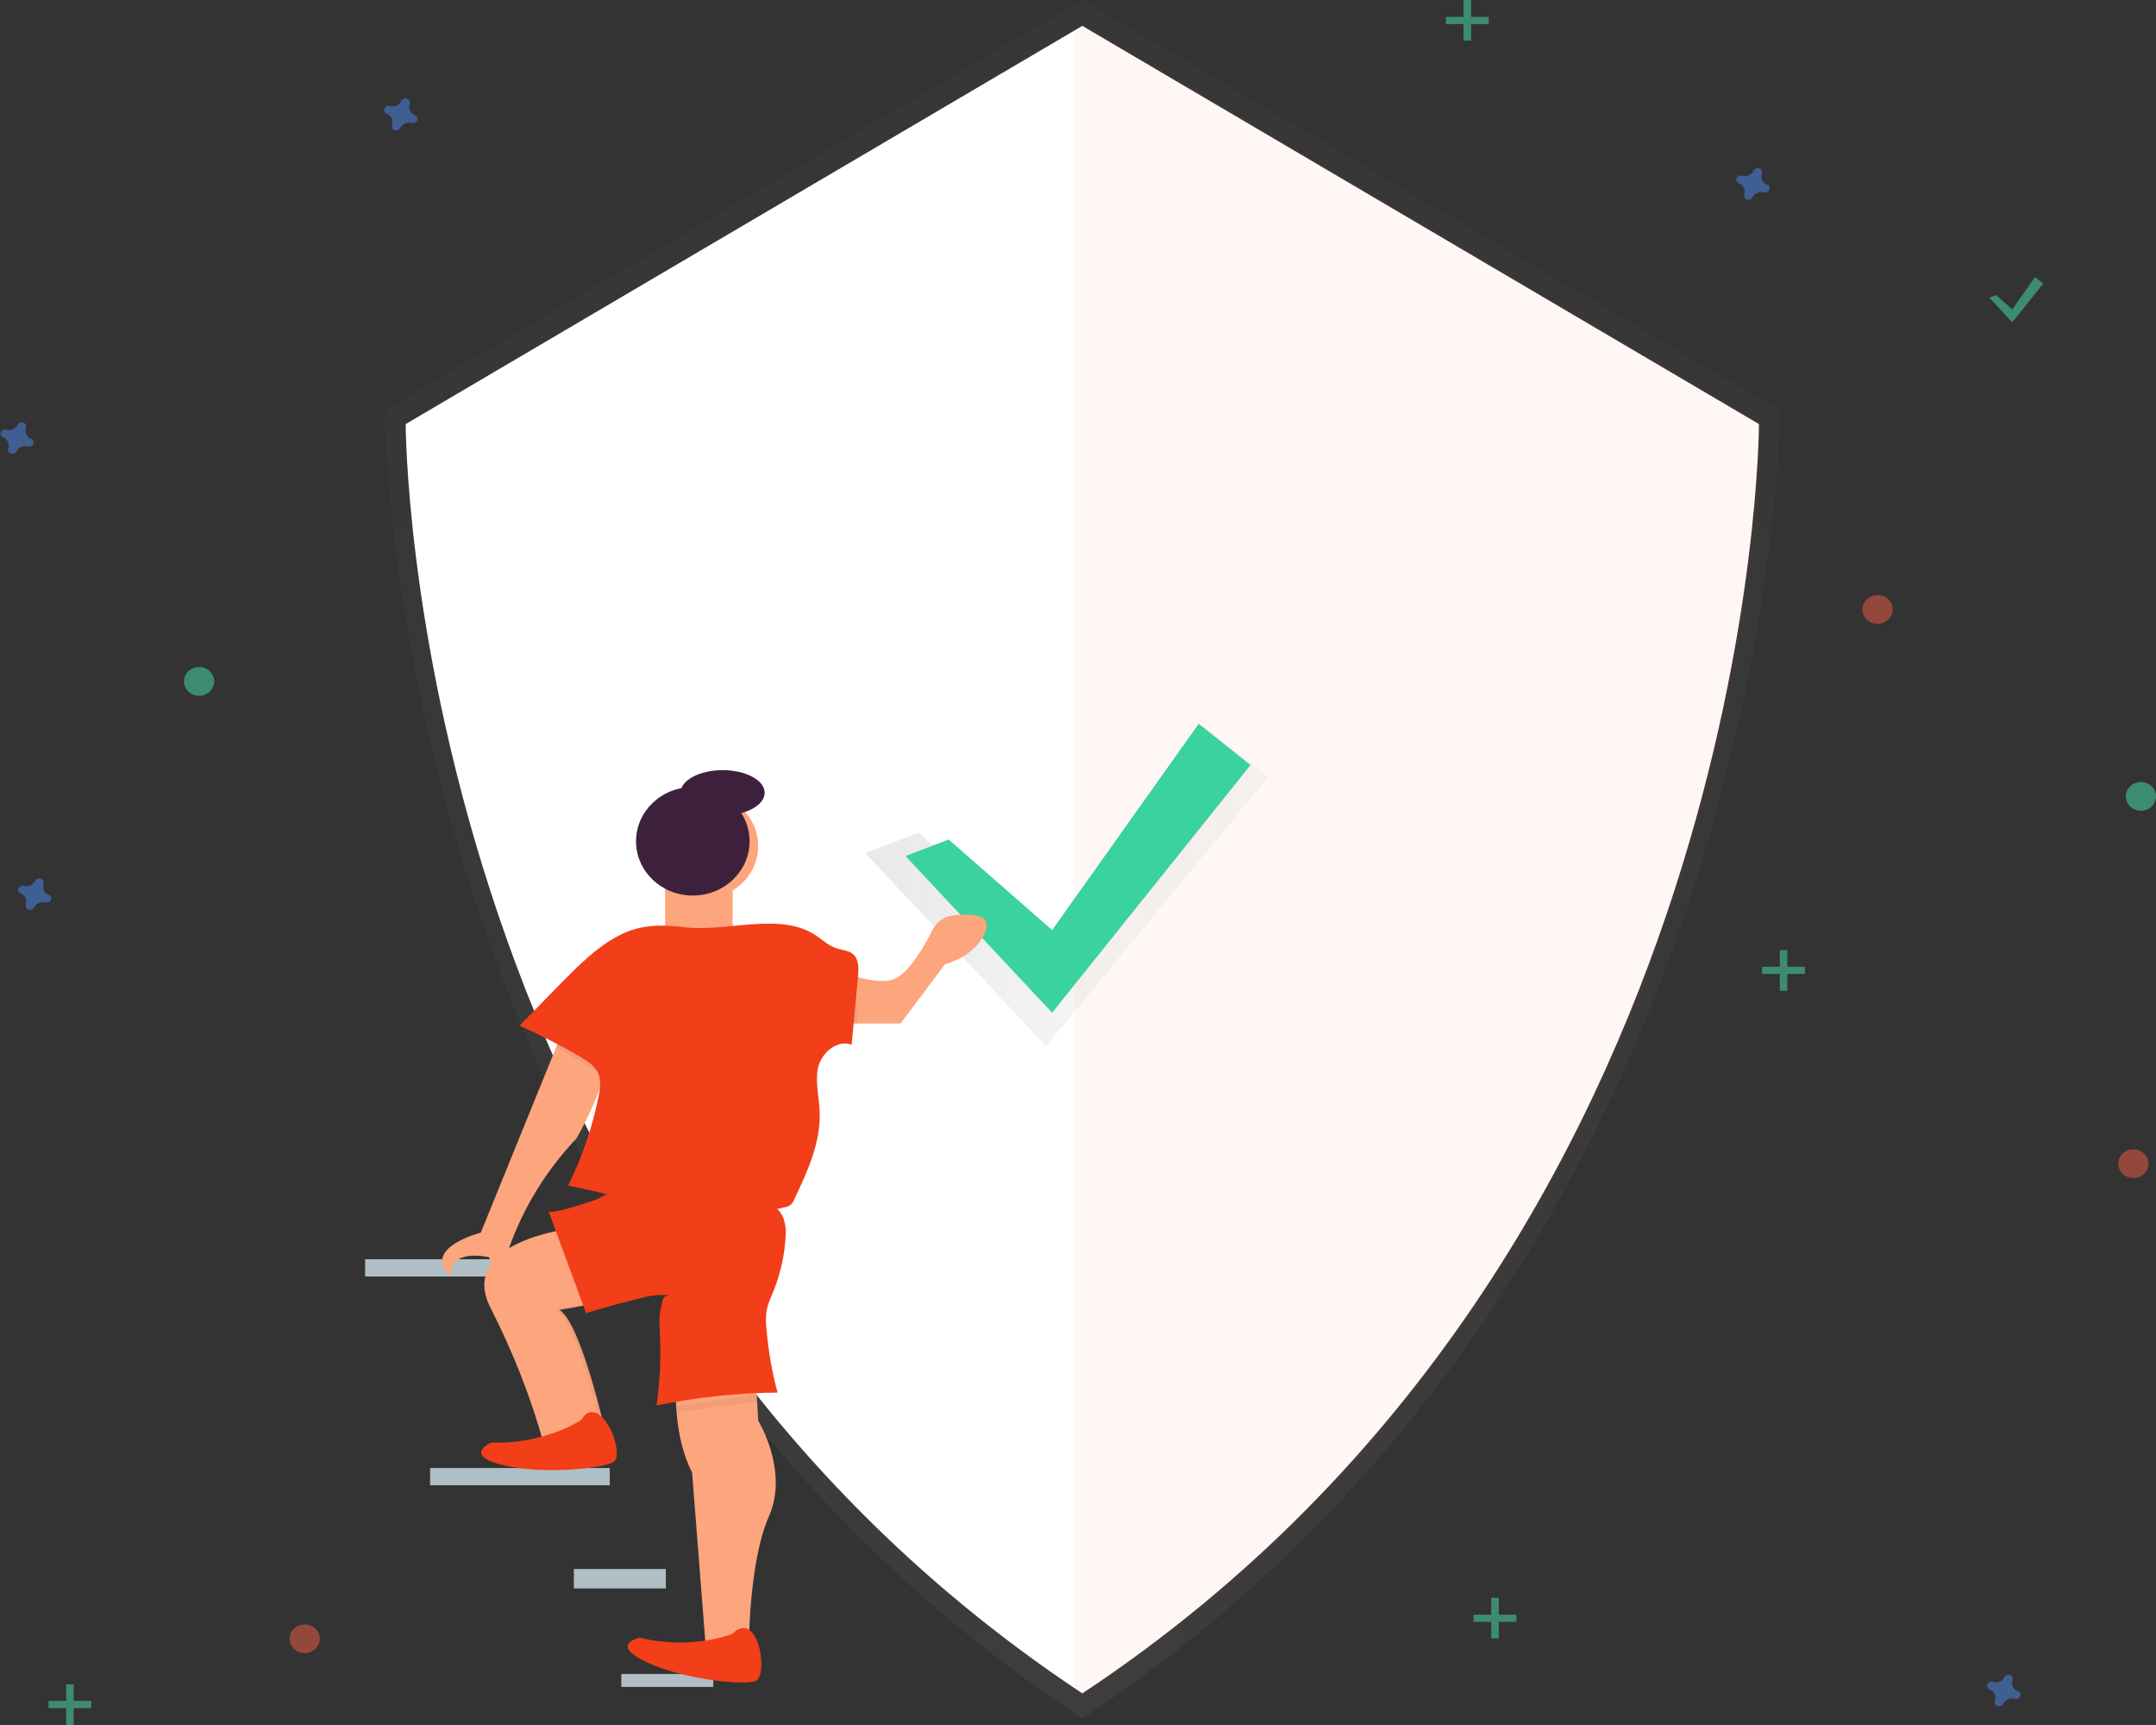 <?xml version="1.0" encoding="utf-8"?>
<!-- Generator: Adobe Illustrator 23.0.1, SVG Export Plug-In . SVG Version: 6.00 Build 0)  -->
<svg version="1.1" id="fde80275-8830-4350-a5c1-e8d2edf93329"
	 xmlns="http://www.w3.org/2000/svg" xmlns:xlink="http://www.w3.org/1999/xlink" x="0px" y="0px" viewBox="0 0 600 480"
	 style="enable-background:new 0 0 600 480;" xml:space="preserve">
<rect x="0" y="0" width="600" height="480" fill="#333333" stroke="none"/>
<style type="text/css">
	.st0{fill:#B0BEC5;}
	.st1{opacity:0.5;}
	.st2{fill:url(#SVGID_1_);}
	.st3{fill:#FFFFFF;}
	.st4{opacity:4.000000e-02;fill:#F23E19;enable-background:new    ;}
	.st5{opacity:0.7;}
	.st6{fill:url(#SVGID_2_);}
	.st7{fill:#3AD29F;}
	.st8{fill:#FDA57D;}
	.st9{opacity:5.000000e-02;enable-background:new    ;}
	.st10{fill:#F23E19;}
	.st11{fill:#3D213C;}
	.st12{opacity:0.5;fill:#4D8AF0;enable-background:new    ;}
	.st13{opacity:0.5;fill:#F55F44;enable-background:new    ;}
	.st14{opacity:0.5;fill:#47E6B1;enable-background:new    ;}
	.st15{fill:#47E6B1;}
</style>
<title>Security on</title>
<rect x="101.6" y="350.4" class="st0" width="50" height="4.8"/>
<rect x="119.7" y="408.5" class="st0" width="50" height="4.8"/>
<rect x="159.7" y="436.6" class="st0" width="25.6" height="5.4"/>
<rect x="172.9" y="465.8" class="st0" width="25.6" height="3.6"/>
<g class="st1">
	
		<linearGradient id="SVGID_1_" gradientUnits="userSpaceOnUse" x1="471.487" y1="-87.791" x2="471.487" y2="390.467" gradientTransform="matrix(1 0 0 -1 -170.3 390.5)">
		<stop  offset="0" style="stop-color:#808080;stop-opacity:0.25"/>
		<stop  offset="0.54" style="stop-color:#808080;stop-opacity:0.12"/>
		<stop  offset="1" style="stop-color:#808080;stop-opacity:0.1"/>
	</linearGradient>
	<path class="st2" d="M301.2,0L107.1,114.2c0,0,0,235.6,194.1,364c194.1-128.5,194.1-364,194.1-364L301.2,0z"/>
</g>
<path class="st3" d="M301.2,7.2L112.9,118c0,0,0,228.5,188.3,353.2C489.5,346.5,489.5,118,489.5,118L301.2,7.2z"/>
<path class="st4" d="M302.3,7.2l-3.2,1.9V469c1.1,0.7,2.1,1.4,3.2,2.2C490.6,346.5,490.6,118,490.6,118L302.3,7.2z"/>
<g class="st5">
	
		<linearGradient id="SVGID_2_" gradientUnits="userSpaceOnUse" x1="240.81" y1="234.394" x2="352.851" y2="234.394" gradientTransform="matrix(1 0 0 -1 0 481)">
		<stop  offset="0" style="stop-color:#808080;stop-opacity:0.25"/>
		<stop  offset="0.54" style="stop-color:#808080;stop-opacity:0.12"/>
		<stop  offset="1" style="stop-color:#808080;stop-opacity:0.1"/>
	</linearGradient>
	<polygon class="st6" points="255.6,231.7 291.1,262.8 335.1,202.1 352.9,216.3 291.1,291.1 240.8,237.4 	"/>
</g>
<polygon class="st7" points="264,233.6 292.8,258.8 333.6,201.4 348,212.9 292.8,281.8 252,238.2 "/>
<path class="st8" d="M159.2,341.8c0,0-32.3,3.6-22.6,22.3c6.2,12.2,11.2,24.9,14.8,37.9l17.1-3.4c0,0-6.8-30.5-12.8-34.1l16.2-2.9
	L159.2,341.8z"/>
<path class="st9" d="M155.8,364.4l16.2-2.9l-12.8-19.8c0,0-0.4,0-1,0.1l12.7,19.6l-16.2,2.9c6,3.6,12.8,34.1,12.8,34.1l-16.1,3.2
	l0.1,0.2l17.1-3.4C168.6,398.6,161.8,368,155.8,364.4z"/>
<path class="st10" d="M161.8,395.1c0,0-10,6.8-25.1,6.3c0,0-8.1,3.5,3.3,6.3c11.4,2.8,29.8,0.8,31.2-1.3c1.4-2.2-0.6-9.4-4-12.4
	S161.8,395.1,161.8,395.1z"/>
<path class="st8" d="M188.1,385.6c0,0-0.8,14,4.5,24.1l3.8,48.5h12c0,0,0-23.7,5.6-36.3c5.6-12.6-3-26.6-3-26.6l-0.8-14.4
	L188.1,385.6z"/>
<ellipse class="st8" cx="195.6" cy="235.4" rx="15.4" ry="14.7"/>
<rect x="185.1" y="242.9" class="st8" width="18.8" height="16.2"/>
<path class="st10" d="M203.9,454.6c0,0-11.3,4.7-25.9,1.1c0,0-8.6,1.8,1.9,6.8c10.5,5,28.9,6.8,30.8,5c1.9-1.8,1.5-9.3-1.1-12.9
	C206.9,451,203.9,454.6,203.9,454.6z"/>
<path class="st8" d="M156,288.4L133.8,343c0,0-16.9,4.3-8.3,12.2c0,0-1.5-7.6,10.5-5.4c0,0,3.4,5.4,3.4,7.2c0,1.8,3.9-6,2.3-9.8
	c4-11.3,10.4-21.6,18.7-30.4c0,0,9.4-15.8,9-26.6L156,288.4z"/>
<path class="st8" d="M230.4,269c0,0,12,5.4,18,3.6c4.3-1.3,8.9-9.4,11.2-14c1.1-2.1,3.2-3.6,5.7-3.9c4.5-0.5,10.7-0.5,9,4.3
	c-2.6,7.2-11.3,9.3-11.3,9.3l-12.4,16.5h-21.8L230.4,269z"/>
<ellipse class="st11" cx="192.8" cy="234.1" rx="15.8" ry="15.1"/>
<ellipse class="st11" cx="201.1" cy="220.6" rx="11.7" ry="6.3"/>
<polygon class="st9" points="188.2,391.1 188.2,392.9 210.8,390.1 210.8,388 "/>
<polygon class="st9" points="156.6,342.2 155.1,342.4 162.4,363.2 163.3,363.1 "/>
<polygon class="st9" points="236.6,271.3 238.1,271.7 238.6,284.8 236.6,284.8 "/>
<polygon class="st9" points="155.3,290.1 154.8,291.3 168.2,299.3 168.5,297.9 "/>
<path class="st9" d="M170.7,333.9l-2.2,0.8c0,0,37.1,17.2,49.3,2.1l-0.4-1.3C217.4,335.5,206.2,349.9,170.7,333.9z"/>
<path class="st12" d="M115.4,32c-1.2-0.5-1.8-1.8-1.4-3c0-0.1,0-0.2,0.1-0.3l0,0c0-0.7-0.5-1.3-1.2-1.3c-0.4,0-0.9,0.2-1.1,0.5l0,0
	c-0.1,0.1-0.1,0.2-0.1,0.2c-0.5,1.1-1.9,1.7-3.1,1.4c-0.1,0-0.2,0-0.3-0.1l0,0c-0.7-0.1-1.3,0.4-1.4,1.1c0,0.4,0.1,0.8,0.5,1.1l0,0
	c0.1,0.1,0.2,0.1,0.3,0.1c1.2,0.5,1.8,1.8,1.4,3c0,0.1,0,0.2-0.1,0.3l0,0c0,0.7,0.5,1.3,1.2,1.3c0.4,0,0.9-0.2,1.1-0.5l0,0
	c0.1-0.1,0.1-0.2,0.1-0.2c0.5-1.1,1.9-1.7,3.1-1.4c0.1,0,0.2,0,0.3,0.1l0,0c0.7,0,1.3-0.5,1.4-1.1c0-0.4-0.2-0.8-0.5-1.1l0,0
	C115.6,32.1,115.5,32,115.4,32z"/>
<path class="st12" d="M13.5,249c-1.2-0.5-1.8-1.8-1.4-3c0-0.1,0-0.2,0.1-0.3l0,0c0-0.7-0.5-1.3-1.2-1.3c-0.4,0-0.9,0.2-1.1,0.5l0,0
	c-0.1,0.1-0.1,0.2-0.1,0.2c-0.5,1.1-1.9,1.7-3.1,1.4c-0.1,0-0.2,0-0.3-0.1l0,0c-0.7,0-1.3,0.5-1.4,1.1c0,0.4,0.2,0.8,0.5,1l0,0
	c0.1,0.1,0.2,0.1,0.3,0.1c1.2,0.5,1.8,1.8,1.4,3c0,0.1,0,0.2-0.1,0.3l0,0c0,0.7,0.5,1.3,1.2,1.3c0.4,0,0.9-0.2,1.1-0.5l0,0
	c0.1-0.1,0.1-0.2,0.1-0.2c0.5-1.1,1.9-1.7,3.1-1.4c0.1,0,0.2,0,0.3,0.1l0,0c0.7,0,1.3-0.5,1.4-1.1c0-0.4-0.2-0.8-0.5-1.1l0,0
	C13.6,249.1,13.5,249,13.5,249z"/>
<ellipse class="st13" cx="522.5" cy="169.6" rx="4.2" ry="4"/>
<ellipse class="st13" cx="84.8" cy="456" rx="4.2" ry="4"/>
<ellipse class="st13" cx="593.7" cy="323.8" rx="4.2" ry="4"/>
<path class="st12" d="M491.7,51.4c-1.2-0.5-1.8-1.8-1.4-3c0-0.1,0-0.2,0.1-0.3l0,0c0-0.7-0.5-1.3-1.2-1.3c-0.4,0-0.9,0.2-1.1,0.5
	l0,0c-0.1,0.1-0.1,0.2-0.1,0.2c-0.5,1.1-1.9,1.7-3.1,1.4c-0.1,0-0.2,0-0.3-0.1l0,0c-0.7,0-1.3,0.5-1.4,1.1c0,0.4,0.2,0.8,0.5,1l0,0
	c0.1,0.1,0.2,0.1,0.3,0.1c1.2,0.5,1.8,1.8,1.4,3c0,0.1,0,0.2-0.1,0.3l0,0c0,0.7,0.5,1.3,1.2,1.3c0.4,0,0.9-0.2,1.1-0.5l0,0
	c0.1-0.1,0.1-0.2,0.1-0.2c0.5-1.1,1.9-1.7,3.1-1.4c0.1,0,0.2,0,0.3,0.1l0,0c0.7,0,1.3-0.5,1.4-1.1c0-0.4-0.2-0.8-0.5-1.1l0,0
	C491.9,51.4,491.8,51.4,491.7,51.4z"/>
<path class="st12" d="M561.5,470.6c-1.2-0.5-1.8-1.8-1.4-3c0-0.1,0-0.2,0.1-0.3l0,0c0-0.7-0.5-1.3-1.2-1.3c-0.4,0-0.9,0.2-1.1,0.5
	l0,0c-0.1,0.1-0.1,0.2-0.1,0.2c-0.5,1.1-1.9,1.7-3.1,1.3c-0.1,0-0.2,0-0.3-0.1l0,0c-0.7-0.1-1.3,0.4-1.4,1.1c0,0.4,0.2,0.9,0.5,1.1
	l0,0c0.1,0.1,0.2,0.1,0.3,0.1c1.2,0.5,1.8,1.8,1.4,3c0,0.1,0,0.2-0.1,0.3l0,0c0,0.7,0.5,1.3,1.2,1.3c0.4,0,0.9-0.2,1.1-0.5l0,0
	c0.1-0.1,0.1-0.2,0.1-0.2c0.5-1.1,1.9-1.7,3.1-1.4c0.1,0,0.2,0,0.3,0.1l0,0c0.7,0,1.3-0.5,1.4-1.1c0-0.4-0.2-0.8-0.5-1.1l0,0
	C561.7,470.7,561.6,470.7,561.5,470.6z"/>
<path class="st12" d="M8.6,122.1c-1.2-0.5-1.8-1.8-1.4-3c0-0.1,0-0.2,0.1-0.3l0,0c0-0.7-0.5-1.3-1.2-1.3c-0.4,0-0.9,0.2-1.1,0.5l0,0
	c-0.1,0.1-0.1,0.2-0.1,0.2c-0.5,1.1-1.9,1.7-3.1,1.4c-0.1,0-0.2,0-0.3-0.1l0,0c-0.7,0-1.3,0.5-1.4,1.1c0,0.4,0.2,0.8,0.5,1l0,0
	c0.1,0.1,0.2,0.1,0.3,0.1c1.2,0.5,1.8,1.8,1.4,3c0,0.1,0,0.2-0.1,0.3l0,0c0,0.7,0.5,1.3,1.2,1.3c0.4,0,0.9-0.2,1.1-0.5l0,0
	c0.1-0.1,0.1-0.2,0.1-0.2c0.5-1.1,1.9-1.7,3.1-1.4c0.1,0,0.2,0,0.3,0.1l0,0c0.7,0,1.3-0.5,1.4-1.1c0-0.4-0.2-0.8-0.5-1.1l0,0
	C8.7,122.2,8.6,122.2,8.6,122.1z"/>
<ellipse class="st14" cx="55.4" cy="189.6" rx="4.2" ry="4"/>
<ellipse class="st14" cx="595.8" cy="221.6" rx="4.2" ry="4"/>
<g class="st1">
	<rect x="407.3" class="st15" width="2.1" height="11.3"/>
	<rect x="402.4" y="4.7" class="st15" width="11.9" height="2"/>
</g>
<g class="st1">
	<rect x="415" y="444.6" class="st15" width="2.1" height="11.3"/>
	<rect x="410.1" y="449.3" class="st15" width="11.9" height="2"/>
</g>
<g class="st1">
	<rect x="18.4" y="468.7" class="st15" width="2.1" height="11.3"/>
	<rect x="13.5" y="473.3" class="st15" width="11.9" height="2"/>
</g>
<g class="st1">
	<rect x="495.3" y="264.4" class="st15" width="2.1" height="11.3"/>
	<rect x="490.4" y="269" class="st15" width="11.9" height="2"/>
</g>
<polygon class="st14" points="555.5,82.1 560,86.1 566.3,77.1 568.6,78.9 560,89.7 553.6,82.8 "/>
<path class="st10" d="M152.6,336.9l10.5,28.5c5-1.6,10.1-2.9,15.2-4.2c2.6-0.7,5.2-1,7.9-0.8c-2.1,0.4-1.8,1.7-2.3,3.7
	s-0.4,4.1-0.3,6.2c0.4,6.9,0.1,13.9-0.9,20.8c11.1-2.3,22.4-3.5,33.7-3.6c-1.6-5.8-2.6-11.8-3.1-17.8c-0.2-1.6-0.2-3.2,0-4.7
	c0.3-2.1,1.3-4.1,2.1-6.1c1.8-4.6,2.9-9.5,3.2-14.4c0.2-1.9,0-3.8-0.6-5.6c-1-2.4-3.2-4.1-5.6-5.1c-2.5-0.9-5.1-1.5-7.8-1.7
	c-10-1.2-19.9-1-30-0.9c-3.9,0-5.8,1.2-9.2,2.8C164.2,334.3,153.1,338.3,152.6,336.9z"/>
<path class="st10" d="M172.1,260.4c-6.1,3.2-10.9,8.1-15.7,12.9l-11.8,12.1c5.7,2.6,11.3,5.4,16.8,8.6c2,1.2,4.1,2.5,5,4.5
	c1,2,0.6,4.4,0.2,6.5c-1.7,8.6-4.6,17-8.5,24.9c9.5,2,19.1,4,27.6,8.5c2.1,1.1,4.3,2.5,6.7,2.7c1.5,0,2.9-0.1,4.3-0.5l21.4-4.6
	c0.7-0.1,1.3-0.3,1.9-0.7c0.4-0.4,0.7-0.8,0.9-1.3c3.8-7.9,7.6-16.2,7.2-24.9c-0.2-4.1-1.3-8.2-0.4-12.2c1-4,5.3-7.7,9.3-6.2
	l1.8-19.2c0.2-2.2,0.2-4.7-1.5-6.1c-1.2-0.9-2.9-1-4.4-1.5c-2.4-0.7-4.2-2.6-6.3-3.9c-5.7-3.6-13.1-3.2-19.9-2.6
	c-5.8,0.5-11.5,1.3-17.3,0.5C183.2,257.2,177.8,257.4,172.1,260.4z"/>
</svg>
